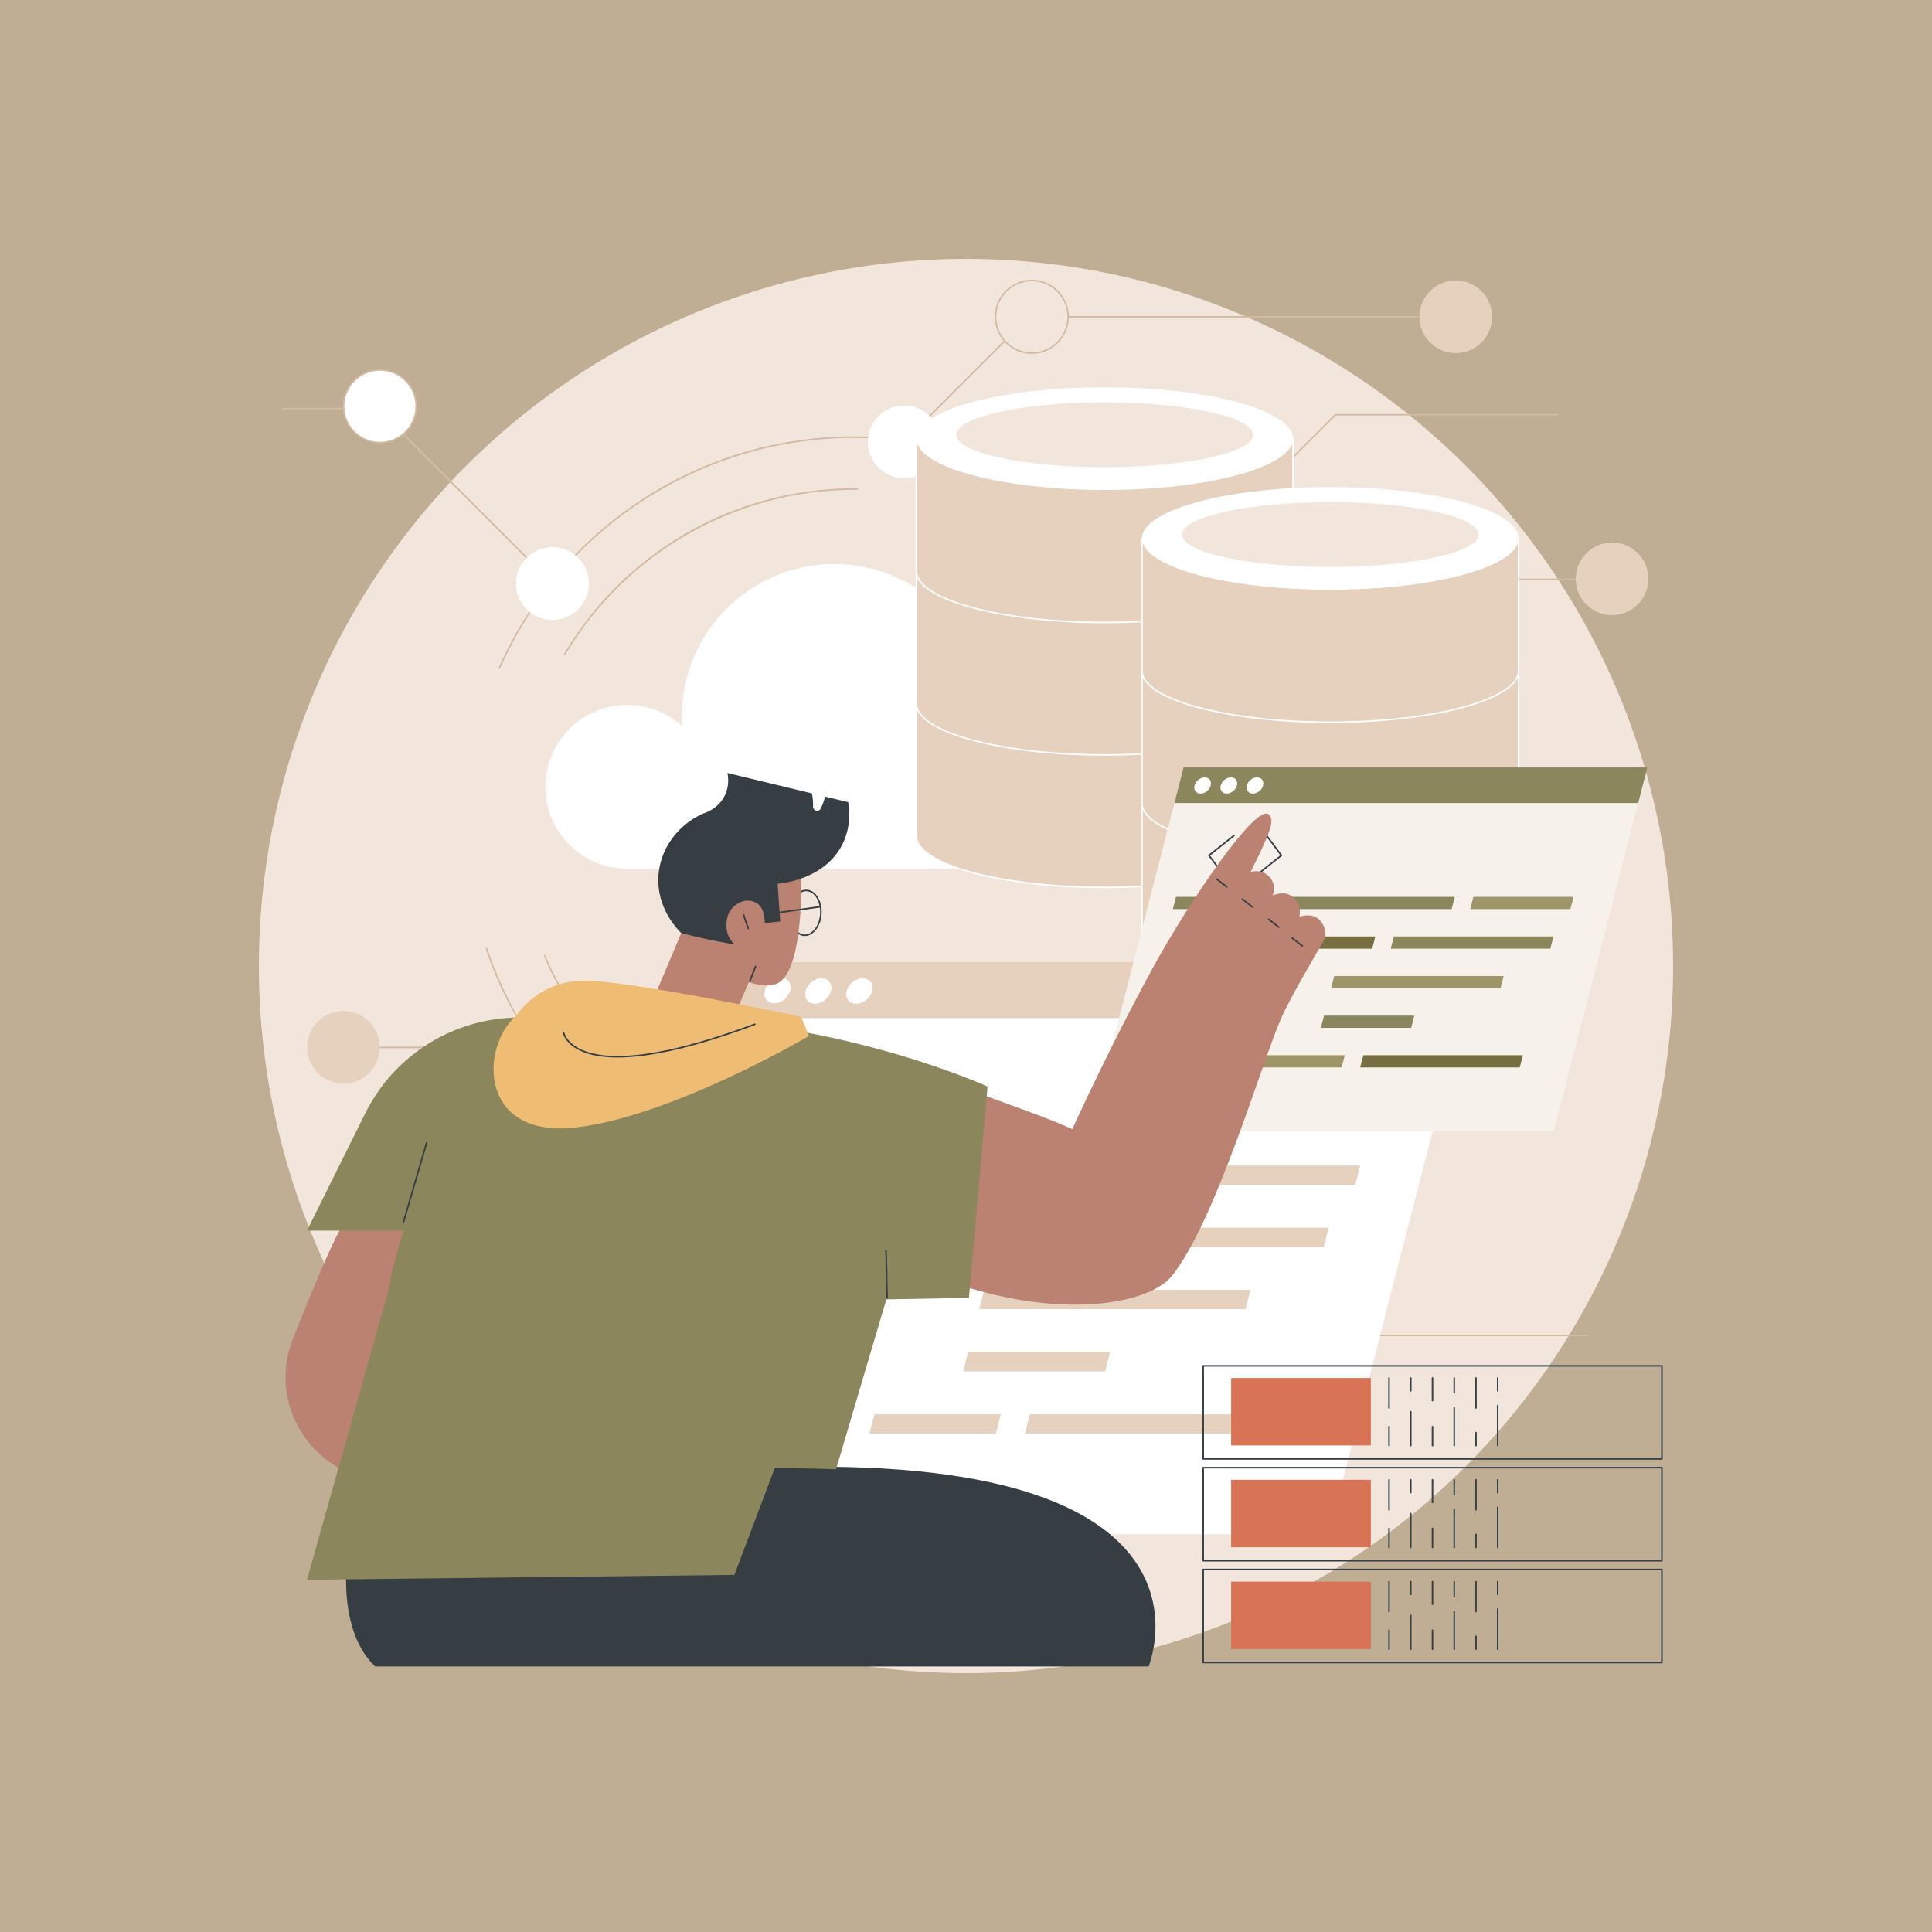 <?xml version="1.0" encoding="utf-8"?>
<!-- Generator: Adobe Illustrator 27.5.0, SVG Export Plug-In . SVG Version: 6.00 Build 0)  -->
<svg version="1.1" xmlns="http://www.w3.org/2000/svg" xmlns:xlink="http://www.w3.org/1999/xlink" x="0px" y="0px"
	 viewBox="0 0 2500 2500" style="enable-background:new 0 0 2500 2500;" xml:space="preserve">
<g id="Background">
	<rect style="fill:#bfae93;" width="2500" height="2500"/>
</g>
<g id="Illustration">
	<g id="Big_data_analytics_1_">
		<circle style="fill:#F2E6DC;" cx="1250" cy="1250" r="915"/>
		<g>
			<path style="fill:#D3BBA3;" d="M1105.181,1570.244c-107.399,0-209.861-33.387-296.307-96.552
				c-41.61-30.404-78.206-66.861-108.77-108.358c-30.924-41.986-54.999-88.234-71.557-137.458c-0.176-0.523,0.105-1.09,0.63-1.267
				c0.523-0.173,1.09,0.106,1.267,0.63c68.609,203.965,259.391,341.005,474.736,341.005c276.119,0,500.758-224.639,500.758-500.758
				S1381.3,566.729,1105.181,566.729c-198.095,0-377.92,117.073-458.125,298.257c-0.223,0.505-0.81,0.735-1.319,0.51
				c-0.505-0.224-0.732-0.814-0.509-1.318c38.911-87.902,101.938-162.548,182.266-215.868
				c82.374-54.679,178.396-83.58,277.687-83.58c67.871,0,133.713,13.293,195.696,39.51
				c59.868,25.322,113.635,61.572,159.808,107.744c46.172,46.173,82.422,99.939,107.744,159.808
				c26.217,61.983,39.51,127.825,39.51,195.696s-13.293,133.713-39.51,195.696c-25.322,59.868-61.572,113.635-107.744,159.808
				c-46.173,46.172-99.939,82.422-159.808,107.744C1238.894,1556.951,1173.052,1570.244,1105.181,1570.244z"/>
			<path style="fill:#D3BBA3;" d="M1105.181,1503.135c-87.301,0-171.528-25.728-243.576-74.402
				c-70.313-47.503-124.892-113.782-157.836-191.672c-0.215-0.509,0.022-1.096,0.531-1.311c0.512-0.216,1.097,0.023,1.311,0.531
				c68.051,160.893,224.892,264.854,399.57,264.854c3.8,0,7.665-0.051,11.489-0.15c0.563,0,1.011,0.422,1.026,0.974
				c0.014,0.553-0.422,1.012-0.974,1.026C1112.881,1503.084,1108.997,1503.135,1105.181,1503.135z"/>
			<path style="fill:#D3BBA3;" d="M730.676,847.747c-0.173,0-0.348-0.045-0.508-0.139c-0.476-0.281-0.633-0.894-0.353-1.37
				c37.865-64.102,91.867-117.811,156.169-155.321c66.256-38.649,142.053-59.079,219.196-59.079c1.422,0,2.844,0.007,4.263,0.021
				c0.552,0.005,0.995,0.457,0.99,1.01c-0.005,0.551-0.434,0.996-1.01,0.99c-1.413-0.014-2.827-0.021-4.243-0.021
				c-152.712,0-295.884,81.777-373.643,213.418C731.352,847.571,731.018,847.747,730.676,847.747z"/>
			<path style="fill:#D3BBA3;" d="M1517.243,929.829c-0.418,0-0.808-0.264-0.948-0.682
				c-46.063-136.944-156.67-241.555-295.875-279.831c-0.533-0.146-0.846-0.696-0.699-1.229c0.146-0.532,0.703-0.844,1.229-0.698
				c68.435,18.816,131.992,54.709,183.805,103.797c51.651,48.937,90.877,110.255,113.438,177.325c0.176,0.523-0.106,1.09-0.63,1.267
				C1517.456,929.813,1517.349,929.829,1517.243,929.829z"/>
			
				<ellipse transform="matrix(0.707 -0.707 0.707 0.707 -324.526 726.763)" style="fill:#FFFFFF;" cx="715.018" cy="755.119" rx="46.993" ry="46.993"/>
			<path style="fill:#D3BBA3;" d="M715.018,756.119c-0.256,0-0.512-0.098-0.707-0.293L488.222,529.737H366.336c-0.553,0-1-0.447-1-1
				c0-0.553,0.447-1,1-1h122.3c0.266,0,0.52,0.105,0.707,0.293l226.382,226.382c0.391,0.391,0.391,1.023,0,1.414
				C715.529,756.021,715.273,756.119,715.018,756.119z"/>
			
				<ellipse transform="matrix(0.707 -0.707 0.707 0.707 -324.526 726.763)" style="fill:#FFFFFF;" cx="715.018" cy="755.119" rx="46.993" ry="46.993"/>
			<g>
				
					<ellipse transform="matrix(0.973 -0.23 0.23 0.973 -107.64 127.017)" style="fill:#FFFFFF;" cx="491.628" cy="525.745" rx="46.992" ry="46.993"/>
				<path style="fill:#D3BBA3;" d="M491.628,573.737c-26.463,0-47.992-21.529-47.992-47.992c0-26.463,21.529-47.992,47.992-47.992
					c26.463,0,47.992,21.529,47.992,47.992C539.62,552.208,518.091,573.737,491.628,573.737z M491.628,479.753
					c-25.36,0-45.992,20.632-45.992,45.992c0,25.36,20.632,45.992,45.992,45.992c25.36,0,45.992-20.632,45.992-45.992
					C537.62,500.385,516.988,479.753,491.628,479.753z"/>
			</g>
			<path style="fill:#D3BBA3;" d="M736.542,1753.541H444.636c-0.553,0-1-0.447-1-1s0.447-1,1-1h291.492l204.812-204.812
				c0.391-0.391,1.023-0.391,1.414,0c0.391,0.391,0.391,1.023,0,1.414l-205.104,205.104
				C737.062,1753.436,736.808,1753.541,736.542,1753.541z"/>
			
				<ellipse transform="matrix(0.707 -0.707 0.707 0.707 -818.401 1119.079)" style="fill:#FFFFFF;" cx="941.647" cy="1547.437" rx="46.993" ry="46.993"/>
			
				<ellipse transform="matrix(0.383 -0.924 0.924 0.383 -1160.891 1767.686)" style="fill:#FFFFFF;" cx="742.32" cy="1752.541" rx="46.993" ry="46.993"/>
			
				<ellipse transform="matrix(0.707 -0.707 0.707 0.707 -1109.003 827.712)" style="fill:#E6D0BE;" cx="444.635" cy="1752.541" rx="46.993" ry="46.993"/>
			<path style="fill:#D3BBA3;" d="M693.142,1356.327H444.586c-0.553,0-1-0.447-1-1s0.447-1,1-1h248.556c0.553,0,1,0.447,1,1
				S693.694,1356.327,693.142,1356.327z"/>
			
				<ellipse transform="matrix(0.707 -0.707 0.707 0.707 -828.145 711.336)" style="fill:#E6D0BE;" cx="444.586" cy="1355.327" rx="46.993" ry="46.993"/>
			
				<ellipse transform="matrix(0.071 -0.998 0.998 0.071 -707.912 1950.647)" style="fill:#FFFFFF;" cx="693.141" cy="1355.327" rx="46.993" ry="46.992"/>
			<path style="fill:#D3BBA3;" d="M1170.101,572.246c-0.256,0-0.512-0.098-0.707-0.293c-0.391-0.391-0.391-1.023,0-1.414
				l161.284-161.284c0.188-0.188,0.441-0.293,0.707-0.293h552.331c0.553,0,1,0.447,1,1c0,0.553-0.447,1-1,1h-551.917
				l-160.991,160.991C1170.612,572.148,1170.356,572.246,1170.101,572.246z"/>
			
				<ellipse transform="matrix(0.984 -0.178 0.178 0.984 -83.149 217.942)" style="fill:#FFFFFF;" cx="1170.101" cy="571.246" rx="46.993" ry="46.992"/>
			<g>
				<circle style="fill:#F2E6DC;" cx="1335.206" cy="409.962" r="46.993"/>
				<path style="fill:#D3BBA3;" d="M1335.206,457.955c-26.464,0-47.993-21.529-47.993-47.993c0-26.463,21.529-47.992,47.993-47.992
					c26.463,0,47.992,21.529,47.992,47.992C1383.198,436.426,1361.669,457.955,1335.206,457.955z M1335.206,363.97
					c-25.36,0-45.993,20.632-45.993,45.992c0,25.36,20.633,45.993,45.993,45.993s45.992-20.633,45.992-45.993
					C1381.198,384.602,1360.566,363.97,1335.206,363.97z"/>
			</g>
			<circle style="fill:#E6D0BE;" cx="1883.715" cy="409.962" r="46.993"/>
			<path style="fill:#D3BBA3;" d="M1556.593,709.126c-0.256,0-0.512-0.098-0.707-0.293c-0.391-0.391-0.391-1.023,0-1.414
				l171.421-171.42c0.188-0.188,0.441-0.293,0.707-0.293h287.099c0.553,0,1,0.447,1,1c0,0.553-0.447,1-1,1h-286.685L1557.3,708.833
				C1557.104,709.028,1556.849,709.126,1556.593,709.126z"/>
			<path style="fill:#D3BBA3;" d="M1589.706,936.452c-0.256,0-0.512-0.098-0.707-0.293c-0.391-0.391-0.391-1.023,0-1.414
				l185.784-185.783c0.188-0.188,0.441-0.293,0.707-0.293h308.25c0.553,0,1,0.447,1,1c0,0.553-0.447,1-1,1h-307.836l-185.491,185.49
				C1590.218,936.354,1589.962,936.452,1589.706,936.452z"/>
			
				<ellipse transform="matrix(0.973 -0.23 0.23 0.973 -116.427 499.397)" style="fill:#E6D0BE;" cx="2086.344" cy="749.669" rx="46.993" ry="46.993"/>
			
				<ellipse transform="matrix(0.973 -0.23 0.23 0.973 -172.397 390.264)" style="fill:#FFFFFF;" cx="1589.706" cy="935.453" rx="46.993" ry="46.993"/>
			<path style="fill:#D3BBA3;" d="M2054.625,1729.012H1634.66c-0.266,0-0.52-0.105-0.707-0.293l-248.323-248.323
				c-0.391-0.391-0.391-1.023,0-1.414s1.023-0.391,1.414,0l248.03,248.03h419.551c0.553,0,1,0.447,1,1
				S2055.178,1729.012,2054.625,1729.012z"/>
			
				<ellipse transform="matrix(0.973 -0.23 0.23 0.973 -302.876 358.098)" style="fill:#FFFFFF;" cx="1386.337" cy="1479.689" rx="46.992" ry="46.993"/>
		</g>
		<path style="fill:#FFFFFF;" d="M811.688,912.24c27.368,0,52.308,10.378,71.111,27.409c-0.264-4.179-0.413-8.388-0.413-12.633
			c0-108.885,88.268-197.154,197.153-197.154c108.884,0,197.153,88.269,197.153,197.154c0,21.15-3.344,41.516-9.509,60.614
			c8.009-3.147,16.72-4.894,25.846-4.894c39.056,0,70.717,31.661,70.717,70.717c0,39.056-31.661,70.716-70.717,70.716
			c-36.039,0-157.01,0-213.49,0c-68.127,0-215.772,0-267.851,0c-58.522,0-105.964-47.442-105.964-105.964
			C705.724,959.682,753.166,912.24,811.688,912.24z"/>
		<g>
			<g>
				<path style="fill:#FFFFFF;" d="M1538.383,1315.384c0,0-584.172-19.39-589.688,2.045l-171.928,667.873h942.838l171.923-667.867
					C1897.045,1296,1538.383,1315.384,1538.383,1315.384z"/>
				<polygon style="fill:#E6D0BE;" points="1910.168,1245.009 967.33,1245.009 948.69,1317.436 1891.527,1317.436 				"/>
				<path style="fill:#FFFFFF;" d="M1022.512,1281.729c-2.342,9.098-11.615,16.473-20.713,16.473
					c-9.098,0-14.575-7.375-12.233-16.473c2.342-9.098,11.615-16.473,20.713-16.473
					C1019.376,1265.256,1024.853,1272.631,1022.512,1281.729z"/>
				
					<ellipse transform="matrix(0.751 -0.66 0.66 0.751 -582.62 1018.886)" style="fill:#FFFFFF;" cx="1059.263" cy="1281.729" rx="18.729" ry="14.489"/>
				
					<ellipse transform="matrix(0.751 -0.66 0.66 0.751 -569.361 1054.038)" style="fill:#FFFFFF;" cx="1112.488" cy="1281.729" rx="18.729" ry="14.489"/>
			</g>
			<g>
				<polygon style="fill:#E6D0BE;" points="1512.274,1533.103 945.484,1533.103 951.895,1508.195 1518.684,1508.195 				"/>
				<polygon style="fill:#E6D0BE;" points="1753.708,1533.103 1550.009,1533.103 1556.419,1508.195 1760.119,1508.195 				"/>
				<polygon style="fill:#E6D0BE;" points="1350.725,1613.581 1187.264,1613.581 1193.675,1588.673 1357.135,1588.673 				"/>
				<polygon style="fill:#E6D0BE;" points="1712.876,1613.581 1388.459,1613.581 1394.87,1588.673 1719.286,1588.673 				"/>
				<polygon style="fill:#E6D0BE;" points="1288.587,1855.015 1125.127,1855.015 1131.537,1830.107 1294.998,1830.107 				"/>
				<polygon style="fill:#E6D0BE;" points="1650.738,1855.015 1326.322,1855.015 1332.732,1830.107 1657.149,1830.107 				"/>
				<polygon style="fill:#E6D0BE;" points="1611.685,1694.059 1267.149,1694.059 1273.56,1669.151 1618.096,1669.151 				"/>
				<polygon style="fill:#E6D0BE;" points="1430.017,1774.537 1246.437,1774.537 1252.847,1749.629 1436.427,1749.629 				"/>
			</g>
			<g>
				<path style="fill:#363E44;" d="M1049.019,1465.314c-0.306,0-0.607-0.14-0.804-0.403l-30.604-41.21l0.758-0.602l50.839-40.432
					c0.432-0.346,1.061-0.273,1.404,0.16c0.344,0.432,0.272,1.061-0.16,1.404l-50.081,39.83l29.449,39.655
					c0.329,0.444,0.237,1.07-0.206,1.399C1049.435,1465.25,1049.226,1465.314,1049.019,1465.314z"/>
				<path style="fill:#363E44;" d="M1115.25,1465.314c-0.295,0-0.586-0.129-0.783-0.378c-0.344-0.432-0.272-1.061,0.16-1.404
					l50.08-39.831l-29.449-39.654c-0.329-0.444-0.237-1.07,0.206-1.399c0.443-0.33,1.07-0.236,1.399,0.206l30.604,41.209
					l-0.758,0.602l-50.838,40.433C1115.688,1465.243,1115.468,1465.314,1115.25,1465.314z"/>
				<path style="fill:#363E44;" d="M1065.474,1462.823c-0.201,0-0.404-0.061-0.581-0.187c-0.449-0.321-0.553-0.946-0.231-1.396
					l54.502-76.167c0.322-0.448,0.945-0.553,1.396-0.231c0.449,0.321,0.553,0.946,0.231,1.396l-54.502,76.167
					C1066.093,1462.678,1065.785,1462.823,1065.474,1462.823z"/>
			</g>
		</g>
		<g>
			<g>
				<path style="fill:#E6D0BE;" d="M1185.745,567.692v514.129c0,36.697,109.101,66.445,243.684,66.445
					c134.582,0,243.683-29.749,243.683-66.445V567.692H1185.745z"/>
				<path style="fill:#FFFFFF;" d="M1429.429,1149.267c-65.177,0-126.465-6.924-172.573-19.496
					c-46.501-12.68-72.11-29.708-72.11-47.949V566.692h489.367v515.129c0,18.241-25.609,35.27-72.11,47.949
					C1555.893,1142.343,1494.605,1149.267,1429.429,1149.267z M1186.745,568.692v513.129c0,17.006,25.746,33.779,70.636,46.02
					c45.942,12.526,107.044,19.426,172.048,19.426s126.104-6.899,172.047-19.426c44.891-12.24,70.637-29.014,70.637-46.02V568.692
					H1186.745z"/>
				<ellipse style="fill:#FFFFFF;" cx="1429.429" cy="567.589" rx="243.684" ry="66.445"/>
				<ellipse style="fill:#F2E6DC;" cx="1429.429" cy="562.621" rx="191.928" ry="41.936"/>
				<path style="fill:#FFFFFF;" d="M1429.429,806.445c-65.177,0-126.464-6.924-172.573-19.497
					c-46.501-12.68-72.11-29.708-72.11-47.948c0-0.553,0.447-1,1-1s1,0.447,1,1c0,17.006,25.746,33.778,70.636,46.019
					c45.943,12.527,107.044,19.427,172.048,19.427s126.104-6.899,172.048-19.427c44.89-12.24,70.636-29.013,70.636-46.019
					c0-0.553,0.447-1,1-1s1,0.447,1,1c0,18.24-25.609,35.269-72.11,47.948C1555.893,799.521,1494.605,806.445,1429.429,806.445z"/>
				<path style="fill:#FFFFFF;" d="M1429.429,977.856c-65.177,0-126.464-6.924-172.573-19.497
					c-46.501-12.68-72.11-29.708-72.11-47.948c0-0.553,0.447-1,1-1s1,0.447,1,1c0,17.006,25.746,33.778,70.636,46.019
					c45.943,12.527,107.044,19.427,172.048,19.427s126.104-6.899,172.048-19.427c44.89-12.24,70.636-29.013,70.636-46.019
					c0-0.553,0.447-1,1-1s1,0.447,1,1c0,18.24-25.609,35.269-72.11,47.948C1555.893,970.933,1494.605,977.856,1429.429,977.856z"/>
			</g>
			<g>
				<path style="fill:#E6D0BE;" d="M1477.735,696.781v514.129c0,36.697,109.101,66.445,243.684,66.445
					c134.582,0,243.683-29.749,243.683-66.445V696.781H1477.735z"/>
				<path style="fill:#FFFFFF;" d="M1721.419,1278.355c-65.176,0-126.464-6.924-172.573-19.497
					c-46.501-12.679-72.11-29.708-72.11-47.948V695.78h489.367v515.13c0,18.24-25.609,35.27-72.11,47.948
					C1847.883,1271.432,1786.595,1278.355,1721.419,1278.355z M1478.735,697.78v513.13c0,17.005,25.746,33.778,70.637,46.019
					c45.942,12.527,107.043,19.427,172.047,19.427s126.104-6.899,172.047-19.427c44.891-12.24,70.637-29.014,70.637-46.019V697.78
					H1478.735z"/>
				<ellipse style="fill:#FFFFFF;" cx="1721.419" cy="696.678" rx="243.684" ry="66.445"/>
				<ellipse style="fill:#F2E6DC;" cx="1721.419" cy="691.71" rx="191.928" ry="41.936"/>
				<path style="fill:#FFFFFF;" d="M1721.419,935.533c-65.177,0-126.465-6.924-172.573-19.496
					c-46.501-12.68-72.11-29.708-72.11-47.948c0-0.553,0.447-1,1-1s1,0.447,1,1c0,17.005,25.746,33.778,70.636,46.018
					c45.942,12.527,107.044,19.426,172.048,19.426s126.105-6.898,172.048-19.426c44.89-12.24,70.636-29.014,70.636-46.018
					c0-0.553,0.447-1,1-1s1,0.447,1,1c0,18.24-25.609,35.268-72.11,47.948C1847.884,928.609,1786.596,935.533,1721.419,935.533z"/>
				<path style="fill:#FFFFFF;" d="M1721.419,1106.944c-65.177,0-126.465-6.924-172.573-19.496
					c-46.501-12.68-72.11-29.708-72.11-47.948c0-0.553,0.447-1,1-1s1,0.447,1,1c0,17.005,25.746,33.778,70.636,46.019
					c45.942,12.527,107.044,19.426,172.048,19.426s126.105-6.898,172.048-19.426c44.89-12.24,70.636-29.014,70.636-46.019
					c0-0.553,0.447-1,1-1s1,0.447,1,1c0,18.24-25.609,35.269-72.11,47.948C1847.884,1100.021,1786.596,1106.944,1721.419,1106.944z"
					/>
			</g>
		</g>
		<g>
			<g>
				<path style="fill:#F7F1EB;" d="M1895.028,1037.843c0,0-371.801-12.341-375.312,1.301l-109.425,425.073h600.076l109.422-425.069
					C2123.302,1025.506,1895.028,1037.843,1895.028,1037.843z"/>
				<polygon style="fill:#8B865C;" points="2131.654,993.052 1531.577,993.052 1519.713,1039.149 2119.79,1039.149 				"/>
				<path style="fill:#FFFFFF;" d="M1566.698,1016.423c-1.49,5.79-7.393,10.484-13.183,10.484c-5.791,0-9.276-4.694-7.786-10.484
					c1.49-5.79,7.392-10.484,13.183-10.484C1564.702,1005.938,1568.188,1010.632,1566.698,1016.423z"/>
				<path style="fill:#FFFFFF;" d="M1600.573,1016.423c-1.49,5.79-7.393,10.484-13.183,10.484c-5.791,0-9.276-4.694-7.786-10.484
					c1.49-5.79,7.392-10.484,13.183-10.484C1598.578,1005.938,1602.064,1010.632,1600.573,1016.423z"/>
				<path style="fill:#FFFFFF;" d="M1634.449,1016.423c-1.49,5.79-7.392,10.484-13.183,10.484s-9.276-4.694-7.786-10.484
					c1.49-5.79,7.392-10.484,13.183-10.484C1632.453,1005.938,1635.939,1010.632,1634.449,1016.423z"/>
			</g>
			<g>
				<polygon style="fill:#8B865C;" points="1878.411,1176.411 1517.673,1176.411 1521.753,1160.559 1882.491,1160.559 				"/>
				<polygon style="fill:#9E9569;" points="2032.073,1176.411 1902.427,1176.411 1906.507,1160.559 2036.153,1160.559 				"/>
				<polygon style="fill:#776E42;" points="1775.592,1227.633 1671.556,1227.633 1675.636,1211.78 1779.672,1211.78 				"/>
				<polygon style="fill:#8B865C;" points="2006.086,1227.633 1799.608,1227.633 1803.688,1211.78 2010.166,1211.78 				"/>
				<polygon style="fill:#9E9569;" points="1736.044,1381.295 1632.008,1381.295 1636.088,1365.442 1740.124,1365.442 				"/>
				<polygon style="fill:#776E42;" points="1966.538,1381.295 1760.06,1381.295 1764.14,1365.442 1970.618,1365.442 				"/>
				<polygon style="fill:#9E9569;" points="1941.682,1278.853 1722.4,1278.853 1726.48,1263 1945.762,1263 				"/>
				<polygon style="fill:#8B865C;" points="1826.058,1330.074 1709.217,1330.074 1713.297,1314.221 1830.138,1314.221 				"/>
			</g>
			<g>
				<path style="fill:#363E44;" d="M1583.569,1133.631c-0.306,0-0.607-0.14-0.804-0.403l-19.688-26.511l33.114-26.335
					c0.432-0.345,1.061-0.272,1.404,0.16c0.344,0.432,0.272,1.061-0.16,1.404l-31.599,25.132l18.533,24.956
					c0.329,0.444,0.237,1.07-0.206,1.399C1583.985,1133.566,1583.776,1133.631,1583.569,1133.631z"/>
				<path style="fill:#363E44;" d="M1625.722,1133.631c-0.295,0-0.586-0.129-0.783-0.378c-0.344-0.432-0.272-1.061,0.16-1.404
					l31.6-25.132l-18.534-24.956c-0.329-0.443-0.237-1.07,0.206-1.399c0.445-0.329,1.07-0.236,1.399,0.206l19.688,26.511
					l-33.115,26.335C1626.159,1133.56,1625.939,1133.631,1625.722,1133.631z"/>
				<path style="fill:#363E44;" d="M1594.041,1132.045c-0.201,0-0.404-0.061-0.581-0.187c-0.449-0.321-0.553-0.946-0.231-1.396
					l34.688-48.477c0.322-0.448,0.944-0.553,1.396-0.231c0.449,0.321,0.553,0.946,0.231,1.396l-34.688,48.477
					C1594.66,1131.899,1594.353,1132.045,1594.041,1132.045z"/>
			</g>
		</g>
		<g>
			<g>
				<path style="fill:#363E44;" d="M1041.472,1211.251c-0.274,0-0.548-0.008-0.823-0.023c-11.51-0.644-20.121-14.617-19.196-31.149
					c0.444-7.941,2.991-15.302,7.173-20.724c4.268-5.534,9.732-8.427,15.376-8.091c5.648,0.315,10.754,3.779,14.378,9.754
					c3.552,5.855,5.263,13.453,4.818,21.395C1062.296,1198.549,1052.637,1211.251,1041.472,1211.251z M1043.167,1153.24
					c-4.717,0-9.292,2.582-12.958,7.335c-3.938,5.106-6.339,12.072-6.761,19.614c-0.863,15.432,6.903,28.459,17.312,29.042
					c0.241,0.013,0.482,0.02,0.722,0.02c10.108,0.001,18.877-11.876,19.72-26.95c0.422-7.542-1.188-14.732-4.532-20.246
					c-3.271-5.394-7.81-8.517-12.779-8.795C1043.648,1153.247,1043.407,1153.24,1043.167,1153.24z"/>
				<path style="fill:#BC8271;" d="M1035.997,1175.709c2.569-45.198,0.083-71.769-18.399-92.287
					c-24.839-27.574-65.525-23.79-69.766-23.331c-2.708,0.293-41.457,2.141-61.828,35.439
					c-20.118,32.884-22.119,75.274-3.027,108.362l-33.11,78.465c-10.63,25.19,1.174,54.228,26.364,64.858l5.706,2.408
					c25.19,10.63,54.228-1.174,64.858-26.364l22.118-52.415c16.544,5.406,31.141,6.109,39.623,0.154
					C1023.728,1260.329,1032.972,1228.934,1035.997,1175.709z"/>
				<path style="fill:#363E44;" d="M1097.565,1038.013c-9.971-2.408-19.942-4.817-29.913-7.225
					c-0.857,3.582-2.049,7.392-3.709,11.336c-0.608,1.444-1.245,2.83-1.904,4.157c-1.094,2.204-3.575,3.351-5.963,2.756
					c-2.388-0.594-4.045-2.77-3.977-5.231c0.003-0.117,0.006-0.233,0.009-0.351c0.146-6.364-0.529-12.006-1.487-16.781
					c-36.456-8.805-72.913-17.61-109.37-26.415c0.913,4.194,2.765,15.444-2.676,27.678c-8.211,18.461-26.331,24.102-29.121,24.921
					c-33.082,14.931-55.35,46.049-57.489,80.768c-2.577,41.824,25.251,69.553,29.527,73.675c7.754,2.044,15.731,4.015,23.919,5.892
					c15.696,3.598,30.866,6.551,45.429,8.967c-10.856-9.478-12.911-23.75-9.279-36.323c3.979-13.775,19.839-24.337,33.682-19.096
					c8.792,3.329,14.019,10.867,14.368,27.819c6.241-0.567,13.777-1.638,20.018-2.205c-1.131-16.282-2.263-32.563-3.394-48.844
					c2.564-0.145,61.438-4.417,84.367-52.022C1101.267,1069.349,1099.243,1048.032,1097.565,1038.013z"/>
				<path style="fill:#363E44;" d="M988.519,1184.512c-0.491,0-0.92-0.361-0.989-0.861c-0.076-0.548,0.305-1.053,0.852-1.129
					l72.54-10.122c0.54-0.079,1.052,0.305,1.129,0.852c0.076,0.548-0.305,1.053-0.852,1.129l-72.54,10.122
					C988.612,1184.509,988.565,1184.512,988.519,1184.512z"/>
				<path style="fill:#363E44;" d="M970.154,1270.905c-0.121,0-0.244-0.021-0.364-0.068c-0.515-0.201-0.768-0.781-0.567-1.296
					l7.587-19.404c0.2-0.515,0.779-0.77,1.296-0.567c0.515,0.201,0.768,0.781,0.567,1.296l-7.587,19.404
					C970.932,1270.664,970.554,1270.905,970.154,1270.905z"/>
				<path style="fill:#363E44;" d="M968.206,1202.49c-0.411,0-0.797-0.255-0.942-0.665c-1.175-3.303-2.178-6.294-3.24-9.46
					c-0.866-2.581-1.759-5.241-2.789-8.201c-0.182-0.521,0.094-1.092,0.615-1.273c0.524-0.182,1.093,0.095,1.273,0.615
					c1.033,2.969,1.928,5.636,2.796,8.223c1.06,3.158,2.061,6.141,3.229,9.427c0.185,0.521-0.087,1.092-0.607,1.277
					C968.431,1202.472,968.317,1202.49,968.206,1202.49z"/>
			</g>
			<path style="fill:#363E44;" d="M451.757,1994.609c0,0-21.181,110.17,33.74,161.765H1486.23c0,0,117.416-280.357-497.71-257.108
				L451.757,1994.609z"/>
			<g>
				<g>
					<path style="fill:#BC8271;" d="M447.149,1581.814c-7.072,1.523-37.544,73.714-68.114,150.493
						c-34.964,87.814,29.388,183.305,123.904,183.98l31.267,0.223l129.064-355.829L447.149,1581.814z"/>
					<path style="fill:#8B865C;" d="M551.513,1592.411H397.24l75.428-151.86c37.698-75.898,115.131-123.896,199.876-123.896h235.53
						L551.513,1592.411z"/>
				</g>
				<g>
					<path style="fill:#BC8271;" d="M1224.086,1398.456c87.162,35.267,167.26,55.545,223.585,96.246
						c69.745,50.398,97.551,125.862,65.805,159.623c-33.288,35.4-165.378,61.246-341.906-18.739
						C1175.673,1563.38,1180.63,1470.757,1224.086,1398.456z"/>
					<path style="fill:#BC8271;" d="M1372.829,1494.201c21.285-49.919,74.664-161.448,120.28-244.236
						c47.906-86.945,131.295-208.337,148.127-196.453c9.587,6.769,1.637,25.676-22.971,74.799c3.728-1.24,15.186-2.749,23.048,4.987
						c11.636,11.449,5.727,23.939,5.64,25.266c1.23-0.523,14.636-5.787,23.723,0.558c10.235,7.148,12.705,17.691,10.727,27.286
						c3.092-1.202,14.95-4.478,23.504,1.878c8.798,6.538,13.237,19.75,7.57,29.684c-10.396,18.224-42.33,71.795-54.693,99.76
						c-24.33,55.029-84.499,262.048-140.685,332.289C1475.829,1584.004,1414.099,1560.215,1372.829,1494.201z"/>
					<path style="fill:#363E44;" d="M1587.431,1148.691c-0.216,0-0.434-0.069-0.616-0.213l-13.075-10.263
						c-0.435-0.342-0.511-0.97-0.17-1.404c0.342-0.436,0.971-0.512,1.404-0.17l13.075,10.263c0.435,0.342,0.511,0.97,0.17,1.404
						C1588.021,1148.561,1587.728,1148.691,1587.431,1148.691z"/>
					<path style="fill:#363E44;" d="M1620.646,1174.687c-0.216,0-0.434-0.069-0.616-0.214l-13.075-10.264
						c-0.435-0.341-0.511-0.97-0.169-1.403c0.341-0.435,0.97-0.513,1.403-0.169l13.075,10.264c0.435,0.341,0.511,0.97,0.169,1.403
						C1621.236,1174.556,1620.943,1174.687,1620.646,1174.687z"/>
					<path style="fill:#363E44;" d="M1654.759,1200.783c-0.216,0-0.434-0.069-0.616-0.214l-13.075-10.264
						c-0.435-0.341-0.511-0.97-0.169-1.403c0.341-0.436,0.969-0.513,1.403-0.169l13.075,10.264c0.435,0.341,0.511,0.97,0.169,1.403
						C1655.349,1200.652,1655.056,1200.783,1654.759,1200.783z"/>
					<path style="fill:#363E44;" d="M1685.209,1225.087c-0.216,0-0.434-0.069-0.616-0.213l-13.075-10.264
						c-0.435-0.341-0.511-0.969-0.169-1.403c0.341-0.435,0.97-0.512,1.403-0.169l13.075,10.262c0.435,0.342,0.511,0.97,0.17,1.404
						C1685.8,1224.956,1685.506,1225.087,1685.209,1225.087z"/>
				</g>
				<g>
					<path style="fill:#8B865C;" d="M818.255,1316.655c251.501-5.949,459.657,89.312,459.657,89.312l-24.079,273.458l-106.877,1.984
						l-65.089,219.829l-79.084-2.261l-52.456,138.924l-553.087,6.269l105.095-373.125
						C502.335,1671.046,556.684,1322.842,818.255,1316.655z"/>
					<path style="fill:#363E44;" d="M1148.014,1680.651c-0.533,0-0.976-0.421-0.998-0.959c-0.371-8.938-0.561-19.938-0.743-30.574
						c-0.184-10.626-0.373-21.612-0.742-30.527c-0.023-0.552,0.406-1.018,0.958-1.04c0.538-0.013,1.017,0.405,1.04,0.958
						c0.371,8.938,0.561,19.938,0.743,30.574c0.184,10.626,0.373,21.612,0.742,30.527c0.023,0.552-0.406,1.018-0.958,1.04
						C1148.042,1680.651,1148.028,1680.651,1148.014,1680.651z"/>
					<path style="fill:#363E44;" d="M521.992,1582.814c-0.092,0-0.186-0.013-0.28-0.04c-0.53-0.154-0.834-0.71-0.68-1.24
						l30.001-102.891c0.154-0.529,0.701-0.837,1.24-0.68c0.53,0.154,0.834,0.71,0.68,1.24l-30.001,102.891
						C522.825,1582.531,522.426,1582.814,521.992,1582.814z"/>
				</g>
				<g>
					<path style="fill:#EFBC73;" d="M668.104,1314.092c0,0,27.831-45.042,87.873-45.209c60.043-0.168,280.725,46.795,280.725,46.795
						l10.007,24.902c0,0-175.199,103.4-301.059,118.292S620.74,1355.258,668.104,1314.092z"/>
					<path style="fill:#363E44;" d="M799.2,1368.375c-25.352,0-41.908-4.818-52.719-10.993
						c-15.977-9.125-18.161-20.557-18.246-21.039c-0.097-0.544,0.267-1.063,0.81-1.158c0.55-0.097,1.062,0.266,1.158,0.808
						c0.019,0.11,2.178,11.088,17.398,19.727c26.338,14.949,87.408,21.662,228.779-31.248c0.516-0.193,1.094,0.069,1.287,0.586
						c0.193,0.518-0.068,1.094-0.586,1.287C892.482,1358.006,836.384,1368.375,799.2,1368.375z"/>
				</g>
			</g>
		</g>
		<g>
			<g>
				<path style="fill:#363E44;" d="M2150.505,1888.769h-593.572c-0.553,0-1-0.447-1-1v-120.38c0-0.553,0.447-1,1-1h593.572
					c0.553,0,1,0.447,1,1v120.38C2151.505,1888.321,2151.058,1888.769,2150.505,1888.769z M1557.933,1886.769h591.572v-118.38
					h-591.572V1886.769z"/>
				<rect x="1593.09" y="1783.144" style="fill:#D87355;" width="180.783" height="87.245"/>
				<path style="fill:#363E44;" d="M1797.411,1871.557c-0.553,0-1-0.447-1-1v-24.542c0-0.553,0.447-1,1-1s1,0.447,1,1v24.542
					C1798.411,1871.109,1797.964,1871.557,1797.411,1871.557z"/>
				<path style="fill:#363E44;" d="M1797.411,1822.855c-0.553,0-1-0.447-1-1v-38.712c0-0.553,0.447-1,1-1s1,0.447,1,1v38.712
					C1798.411,1822.408,1797.964,1822.855,1797.411,1822.855z"/>
				<path style="fill:#363E44;" d="M1825.53,1871.557c-0.553,0-1-0.447-1-1v-43.789c0-0.553,0.447-1,1-1s1,0.447,1,1v43.789
					C1826.53,1871.109,1826.083,1871.557,1825.53,1871.557z"/>
				<path style="fill:#363E44;" d="M1825.53,1800.707c-0.553,0-1-0.447-1-1v-16.563c0-0.553,0.447-1,1-1s1,0.447,1,1v16.563
					C1826.53,1800.26,1826.083,1800.707,1825.53,1800.707z"/>
				<path style="fill:#363E44;" d="M1853.649,1871.557c-0.553,0-1-0.447-1-1v-24.542c0-0.553,0.447-1,1-1s1,0.447,1,1v24.542
					C1854.649,1871.109,1854.202,1871.557,1853.649,1871.557z"/>
				<path style="fill:#363E44;" d="M1853.649,1813.388c-0.553,0-1-0.447-1-1v-29.244c0-0.553,0.447-1,1-1s1,0.447,1,1v29.244
					C1854.649,1812.94,1854.202,1813.388,1853.649,1813.388z"/>
				<path style="fill:#363E44;" d="M1881.769,1871.557c-0.553,0-1-0.447-1-1v-48.7c0-0.553,0.447-1,1-1s1,0.447,1,1v48.7
					C1882.769,1871.109,1882.321,1871.557,1881.769,1871.557z"/>
				<path style="fill:#363E44;" d="M1881.769,1803.501c-0.553,0-1-0.447-1-1v-19.357c0-0.553,0.447-1,1-1s1,0.447,1,1v19.357
					C1882.769,1803.054,1882.321,1803.501,1881.769,1803.501z"/>
				<path style="fill:#363E44;" d="M1909.888,1871.557c-0.553,0-1-0.447-1-1v-16.747c0-0.553,0.447-1,1-1s1,0.447,1,1v16.747
					C1910.888,1871.109,1910.44,1871.557,1909.888,1871.557z"/>
				<path style="fill:#363E44;" d="M1909.888,1822.857c-0.553,0-1-0.447-1-1v-38.714c0-0.553,0.447-1,1-1s1,0.447,1,1v38.714
					C1910.888,1822.41,1910.44,1822.857,1909.888,1822.857z"/>
				<path style="fill:#363E44;" d="M1938.007,1871.557c-0.553,0-1-0.447-1-1v-51.874c0-0.553,0.447-1,1-1s1,0.447,1,1v51.874
					C1939.007,1871.109,1938.56,1871.557,1938.007,1871.557z"/>
				<path style="fill:#363E44;" d="M1938.007,1800.707c-0.553,0-1-0.447-1-1v-16.563c0-0.553,0.447-1,1-1s1,0.447,1,1v16.563
					C1939.007,1800.26,1938.56,1800.707,1938.007,1800.707z"/>
			</g>
			<g>
				<path style="fill:#363E44;" d="M2150.505,2020.509h-593.572c-0.553,0-1-0.447-1-1V1899.13c0-0.553,0.447-1,1-1h593.572
					c0.553,0,1,0.447,1,1v120.379C2151.505,2020.062,2151.058,2020.509,2150.505,2020.509z M1557.933,2018.509h591.572V1900.13
					h-591.572V2018.509z"/>
				<rect x="1593.09" y="1914.884" style="fill:#D87355;" width="180.783" height="87.245"/>
				<path style="fill:#363E44;" d="M1797.411,2003.298c-0.553,0-1-0.447-1-1v-24.542c0-0.553,0.447-1,1-1s1,0.447,1,1v24.542
					C1798.411,2002.851,1797.964,2003.298,1797.411,2003.298z"/>
				<path style="fill:#363E44;" d="M1797.411,1954.597c-0.553,0-1-0.447-1-1v-38.713c0-0.553,0.447-1,1-1s1,0.447,1,1v38.713
					C1798.411,1954.149,1797.964,1954.597,1797.411,1954.597z"/>
				<path style="fill:#363E44;" d="M1825.53,2003.298c-0.553,0-1-0.447-1-1v-43.79c0-0.553,0.447-1,1-1s1,0.447,1,1v43.79
					C1826.53,2002.851,1826.083,2003.298,1825.53,2003.298z"/>
				<path style="fill:#363E44;" d="M1825.53,1932.448c-0.553,0-1-0.447-1-1v-16.564c0-0.553,0.447-1,1-1s1,0.447,1,1v16.564
					C1826.53,1932.001,1826.083,1932.448,1825.53,1932.448z"/>
				<path style="fill:#363E44;" d="M1853.649,2003.298c-0.553,0-1-0.447-1-1v-24.542c0-0.553,0.447-1,1-1s1,0.447,1,1v24.542
					C1854.649,2002.851,1854.202,2003.298,1853.649,2003.298z"/>
				<path style="fill:#363E44;" d="M1853.649,1945.128c-0.553,0-1-0.447-1-1v-29.244c0-0.553,0.447-1,1-1s1,0.447,1,1v29.244
					C1854.649,1944.681,1854.202,1945.128,1853.649,1945.128z"/>
				<path style="fill:#363E44;" d="M1881.769,2003.298c-0.553,0-1-0.447-1-1v-48.701c0-0.553,0.447-1,1-1s1,0.447,1,1v48.701
					C1882.769,2002.851,1882.321,2003.298,1881.769,2003.298z"/>
				<path style="fill:#363E44;" d="M1881.769,1935.241c-0.553,0-1-0.447-1-1v-19.357c0-0.553,0.447-1,1-1s1,0.447,1,1v19.357
					C1882.769,1934.794,1882.321,1935.241,1881.769,1935.241z"/>
				<path style="fill:#363E44;" d="M1909.888,2003.298c-0.553,0-1-0.447-1-1v-16.748c0-0.553,0.447-1,1-1s1,0.447,1,1v16.748
					C1910.888,2002.851,1910.44,2003.298,1909.888,2003.298z"/>
				<path style="fill:#363E44;" d="M1909.888,1954.598c-0.553,0-1-0.447-1-1v-38.714c0-0.553,0.447-1,1-1s1,0.447,1,1v38.714
					C1910.888,1954.15,1910.44,1954.598,1909.888,1954.598z"/>
				<path style="fill:#363E44;" d="M1938.007,2003.298c-0.553,0-1-0.447-1-1v-51.875c0-0.553,0.447-1,1-1s1,0.447,1,1v51.875
					C1939.007,2002.851,1938.56,2003.298,1938.007,2003.298z"/>
				<path style="fill:#363E44;" d="M1938.007,1932.448c-0.553,0-1-0.447-1-1v-16.564c0-0.553,0.447-1,1-1s1,0.447,1,1v16.564
					C1939.007,1932.001,1938.56,1932.448,1938.007,1932.448z"/>
			</g>
			<g>
				<path style="fill:#363E44;" d="M2150.505,2152.249h-593.572c-0.553,0-1-0.447-1-1V2030.87c0-0.553,0.447-1,1-1h593.572
					c0.553,0,1,0.447,1,1v120.379C2151.505,2151.802,2151.058,2152.249,2150.505,2152.249z M1557.933,2150.249h591.572V2031.87
					h-591.572V2150.249z"/>
				<rect x="1593.09" y="2046.625" style="fill:#D87355;" width="180.783" height="87.245"/>
				<path style="fill:#363E44;" d="M1797.411,2135.038c-0.553,0-1-0.447-1-1v-24.542c0-0.553,0.447-1,1-1s1,0.447,1,1v24.542
					C1798.411,2134.591,1797.964,2135.038,1797.411,2135.038z"/>
				<path style="fill:#363E44;" d="M1797.411,2086.337c-0.553,0-1-0.447-1-1v-38.712c0-0.553,0.447-1,1-1s1,0.447,1,1v38.712
					C1798.411,2085.89,1797.964,2086.337,1797.411,2086.337z"/>
				<path style="fill:#363E44;" d="M1825.53,2135.038c-0.553,0-1-0.447-1-1v-43.79c0-0.553,0.447-1,1-1s1,0.447,1,1v43.79
					C1826.53,2134.591,1826.083,2135.038,1825.53,2135.038z"/>
				<path style="fill:#363E44;" d="M1825.53,2064.188c-0.553,0-1-0.447-1-1v-16.563c0-0.553,0.447-1,1-1s1,0.447,1,1v16.563
					C1826.53,2063.741,1826.083,2064.188,1825.53,2064.188z"/>
				<path style="fill:#363E44;" d="M1853.649,2135.038c-0.553,0-1-0.447-1-1v-24.542c0-0.553,0.447-1,1-1s1,0.447,1,1v24.542
					C1854.649,2134.591,1854.202,2135.038,1853.649,2135.038z"/>
				<path style="fill:#363E44;" d="M1853.649,2076.869c-0.553,0-1-0.447-1-1v-29.244c0-0.553,0.447-1,1-1s1,0.447,1,1v29.244
					C1854.649,2076.422,1854.202,2076.869,1853.649,2076.869z"/>
				<path style="fill:#363E44;" d="M1881.769,2135.038c-0.553,0-1-0.447-1-1v-48.7c0-0.553,0.447-1,1-1s1,0.447,1,1v48.7
					C1882.769,2134.591,1882.321,2135.038,1881.769,2135.038z"/>
				<path style="fill:#363E44;" d="M1881.769,2066.982c-0.553,0-1-0.447-1-1v-19.357c0-0.553,0.447-1,1-1s1,0.447,1,1v19.357
					C1882.769,2066.535,1882.321,2066.982,1881.769,2066.982z"/>
				<path style="fill:#363E44;" d="M1909.888,2135.038c-0.553,0-1-0.447-1-1v-16.748c0-0.553,0.447-1,1-1s1,0.447,1,1v16.748
					C1910.888,2134.591,1910.44,2135.038,1909.888,2135.038z"/>
				<path style="fill:#363E44;" d="M1909.888,2086.338c-0.553,0-1-0.447-1-1v-38.713c0-0.553,0.447-1,1-1s1,0.447,1,1v38.713
					C1910.888,2085.891,1910.44,2086.338,1909.888,2086.338z"/>
				<path style="fill:#363E44;" d="M1938.007,2135.038c-0.553,0-1-0.447-1-1v-51.875c0-0.553,0.447-1,1-1s1,0.447,1,1v51.875
					C1939.007,2134.591,1938.56,2135.038,1938.007,2135.038z"/>
				<path style="fill:#363E44;" d="M1938.007,2064.188c-0.553,0-1-0.447-1-1v-16.563c0-0.553,0.447-1,1-1s1,0.447,1,1v16.563
					C1939.007,2063.741,1938.56,2064.188,1938.007,2064.188z"/>
			</g>
		</g>
	</g>
</g>
</svg>
